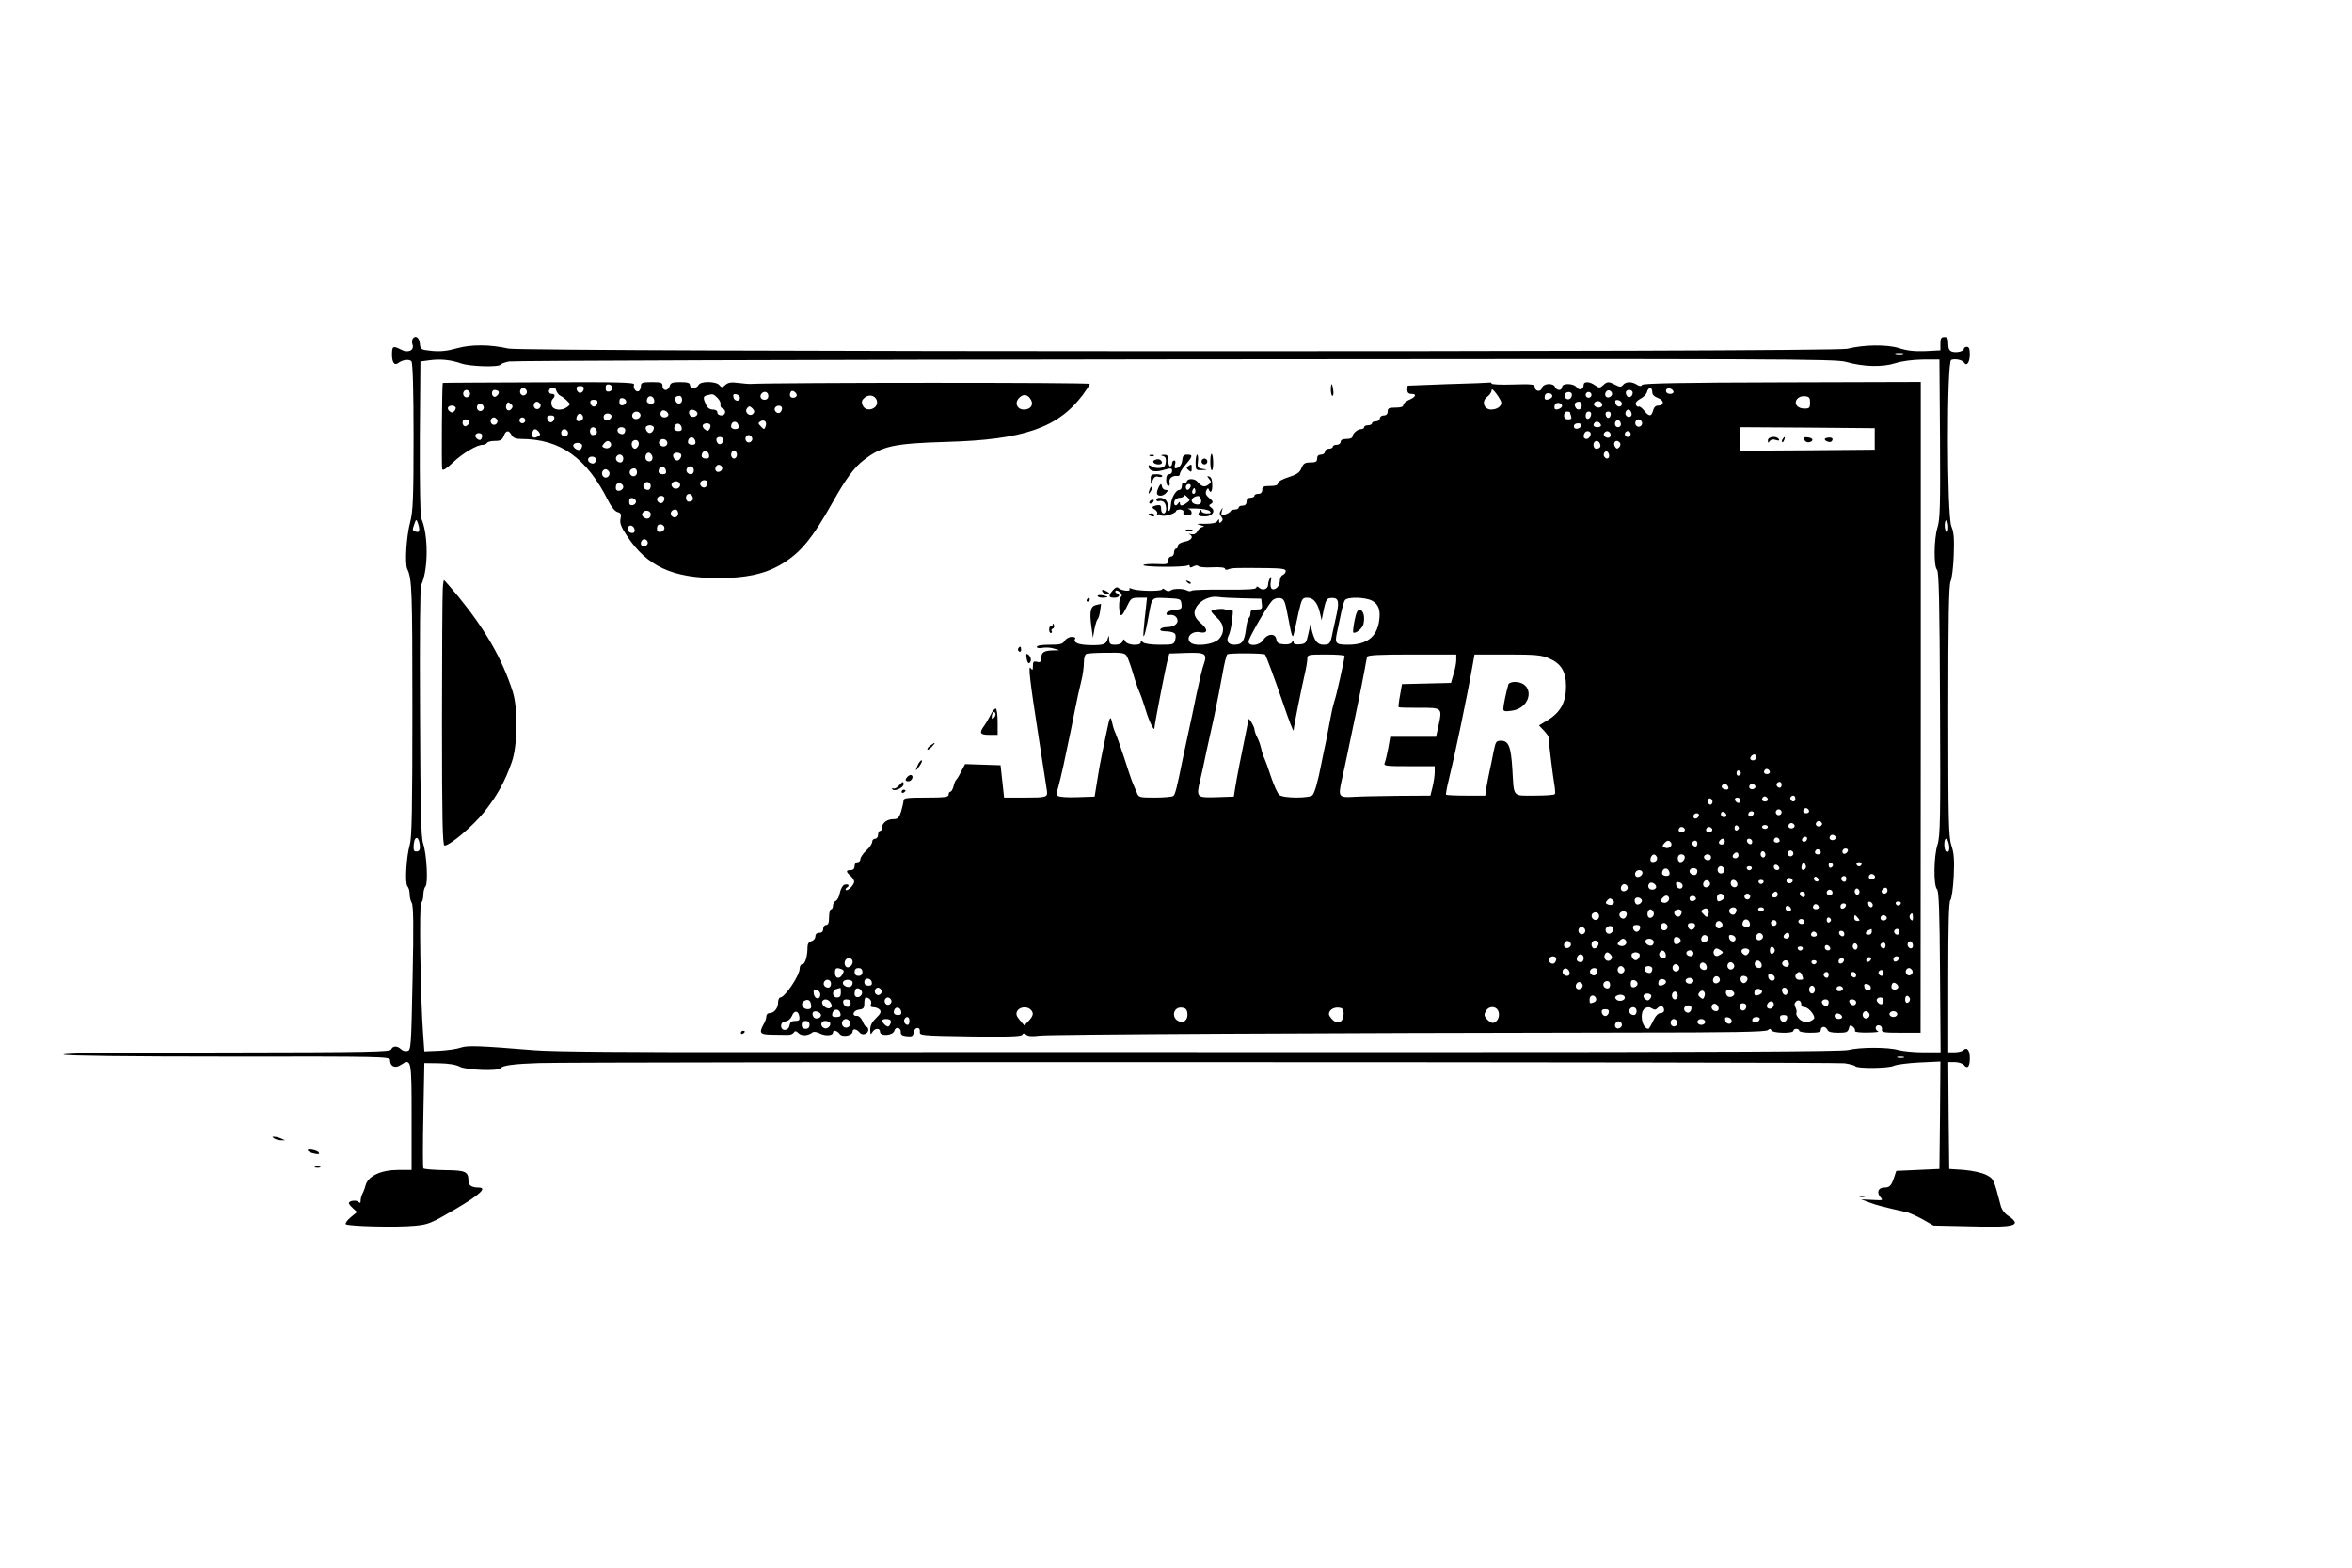 <?xml version="1.0" standalone="no"?>
<!DOCTYPE svg PUBLIC "-//W3C//DTD SVG 20010904//EN"
 "http://www.w3.org/TR/2001/REC-SVG-20010904/DTD/svg10.dtd">
<svg version="1.0" xmlns="http://www.w3.org/2000/svg"
 width="1200pt" height="800pt" viewBox="0 0 1200 800"
 preserveAspectRatio="xMidYMid meet">

<g transform="translate(0,800) scale(0.1,-0.1)"
fill="#000000" stroke="none">
<path d="M2105 6270 c-3 -6 -4 -19 0 -29 9 -30 -24 -44 -59 -25 -41 21 -46 18
-46 -25 0 -42 13 -59 33 -43 21 16 56 20 66 8 7 -8 11 -148 11 -384 0 -313 -3
-382 -17 -435 -20 -76 -28 -213 -15 -241 24 -49 26 -111 26 -721 0 -503 -3
-650 -13 -685 -18 -61 -26 -199 -12 -213 6 -6 11 -24 11 -39 0 -16 5 -36 11
-46 8 -13 10 -119 4 -384 -7 -348 -8 -367 -26 -371 -11 -3 -26 1 -33 9 -19 18
-42 18 -50 -1 -5 -13 -109 -15 -853 -16 -583 0 -839 -4 -818 -11 19 -6 326
-10 848 -10 781 1 817 0 817 -17 0 -33 25 -45 54 -26 55 36 56 31 56 -265 l0
-270 -68 0 c-86 0 -152 -30 -166 -76 -4 -16 -12 -37 -17 -46 -5 -10 -9 -25 -9
-35 0 -12 -3 -14 -11 -6 -11 11 -49 6 -49 -7 0 -4 9 -15 21 -26 l21 -19 -33
-27 c-18 -15 -29 -31 -25 -35 11 -11 263 -17 352 -8 68 6 83 12 206 84 126 74
166 111 120 111 -34 0 -52 11 -52 32 0 50 -13 56 -122 57 -56 1 -105 5 -108 9
-3 4 -3 126 0 272 l5 265 75 -1 c49 -1 87 -7 107 -18 35 -17 197 -23 207 -7 9
14 71 22 196 26 208 7 6610 6 6661 -1 27 -4 52 -11 55 -15 8 -13 172 -11 196
2 12 6 70 14 130 17 l108 5 -2 -274 -3 -274 -110 -5 -110 -5 -10 -30 c-15 -46
-24 -55 -51 -55 -31 0 -41 -25 -20 -49 15 -17 13 -17 -41 -14 l-58 3 40 -15
c34 -14 81 -26 194 -51 13 -3 49 -19 80 -36 l56 -32 182 -4 c188 -5 233 0 233
21 -1 6 -15 21 -33 32 -20 13 -34 32 -40 55 -35 134 -35 135 -74 155 -22 11
-69 21 -113 25 l-75 5 -3 273 -2 272 34 0 c18 0 39 -7 46 -15 18 -22 30 -9 30
35 0 41 -15 59 -33 41 -6 -6 -26 -11 -44 -11 l-33 0 0 383 c0 269 3 386 11
394 6 6 14 61 17 121 4 86 1 120 -12 158 -14 42 -16 121 -16 686 0 473 3 645
12 661 6 12 14 72 16 132 3 86 1 118 -12 149 -23 55 -24 841 -1 849 20 8 57 0
66 -14 13 -21 29 2 29 42 0 28 -4 39 -15 39 -8 0 -15 -4 -15 -9 0 -14 -37 -23
-60 -16 -15 5 -20 15 -20 41 0 27 -4 34 -20 34 -16 0 -20 -7 -20 -34 l0 -34
-77 -4 c-54 -2 -94 2 -133 15 -63 20 -181 18 -265 -3 -68 -18 -6755 -16 -6831
1 -92 21 -188 22 -261 2 -48 -14 -85 -18 -128 -14 -59 6 -60 7 -63 39 -3 31
-24 44 -37 22z m7603 -77 c-10 -2 -26 -2 -35 0 -10 3 -2 5 17 5 19 0 27 -2 18
-5z m-7355 -48 c46 -16 192 -20 201 -6 3 5 23 12 43 16 21 4 1551 9 3401 11
3105 3 3366 2 3420 -13 88 -25 185 -28 251 -7 35 11 88 18 141 19 l85 0 3
-405 c2 -341 0 -412 -13 -452 -18 -57 -20 -199 -2 -216 9 -10 13 -164 15 -685
3 -584 1 -677 -13 -718 -19 -59 -21 -209 -2 -227 9 -10 13 -112 15 -422 l3
-410 -88 0 c-48 0 -106 6 -128 12 -51 15 -196 15 -255 0 -33 -8 -640 -11
-2255 -11 -1215 1 -2683 0 -3260 0 -700 -1 -1097 2 -1190 10 -284 23 -339 25
-375 13 -19 -7 -69 -14 -110 -16 l-75 -3 -6 85 c-14 187 -21 668 -10 674 6 4
11 22 11 40 0 17 5 37 11 43 14 14 6 166 -12 218 -11 32 -14 170 -16 670 -2
387 0 638 6 650 37 77 37 260 0 340 -5 11 -8 188 -7 410 l3 390 45 6 c56 8
108 3 163 -16z m-214 -847 c1 -11 -5 -15 -18 -11 -17 4 -18 9 -8 36 9 27 11
29 18 11 4 -10 8 -26 8 -36z m7801 11 c0 -17 -4 -28 -9 -24 -5 3 -9 19 -9 35
1 38 18 28 18 -11z m-7798 -1623 c2 -21 -2 -29 -14 -31 -13 -2 -18 3 -18 20 0
59 26 67 32 11z m7801 7 c6 -31 0 -46 -14 -38 -12 8 -12 65 0 65 5 0 11 -12
14 -27z m-230 -1090 c-7 -2 -21 -2 -30 0 -10 3 -4 5 12 5 17 0 24 -2 18 -5z"/>
<path d="M2259 6046 c-4 -5 -7 -430 -3 -440 4 -9 20 1 54 33 49 47 123 91 153
91 9 0 19 5 22 10 3 6 22 10 41 10 28 0 36 5 44 25 11 30 26 32 40 5 8 -14 21
-20 48 -20 201 0 335 -96 446 -317 15 -30 34 -53 47 -56 17 -5 20 -11 15 -34
-5 -22 2 -41 33 -88 102 -155 232 -215 464 -215 141 0 236 20 319 68 100 58
161 131 268 322 65 116 109 176 158 213 92 71 152 84 422 92 391 11 566 71
693 238 20 27 37 53 37 58 0 8 -1596 7 -1730 0 -8 -1 -37 2 -63 5 -37 5 -52 2
-66 -10 -16 -15 -19 -15 -31 -1 -17 20 -98 21 -106 0 -4 -8 -15 -15 -25 -15
-10 0 -19 7 -19 15 0 11 -12 15 -49 15 -40 0 -50 -3 -54 -20 -3 -11 -12 -20
-21 -20 -9 0 -16 8 -16 20 0 18 -7 20 -55 20 -48 0 -55 -3 -55 -19 0 -11 -5
-23 -11 -27 -14 -8 -31 16 -24 34 4 11 -87 13 -485 11 -270 -1 -490 -2 -491
-3z m866 -26 c0 -8 -8 -16 -17 -18 -13 -2 -18 3 -18 18 0 15 5 20 18 18 9 -2
17 -10 17 -18z m-265 -40 c10 -5 26 -17 35 -27 16 -16 16 -17 -1 -30 -28 -21
-72 -17 -79 8 -4 12 -2 26 4 32 15 15 14 27 -4 27 -21 0 -19 28 3 32 10 2 18
-3 20 -14 2 -10 12 -23 22 -28z m118 33 c-2 -10 -10 -18 -18 -18 -8 0 -16 8
-18 18 -2 12 3 17 18 17 15 0 20 -5 18 -17z m-292 -4 c10 -17 -13 -36 -27 -22
-12 12 -4 33 11 33 5 0 12 -5 16 -11z m-290 -10 c10 -17 -13 -36 -27 -22 -12
12 -4 33 11 33 5 0 12 -5 16 -11z m147 4 c9 -9 -13 -34 -24 -27 -14 8 -11 34
4 34 8 0 17 -3 20 -7z m1521 -24 c-8 -14 -34 -11 -34 4 0 8 3 17 7 20 9 9 34
-13 27 -24z m-144 1 c0 -13 -7 -20 -20 -20 -19 0 -27 20 -13 33 13 14 33 6 33
-13z m-259 -11 c11 -11 18 -27 15 -34 -2 -7 2 -16 10 -19 21 -8 17 -36 -6 -36
-11 0 -20 7 -20 15 0 9 -9 15 -23 15 -16 0 -28 9 -35 25 -16 35 -15 43 6 48
30 8 32 7 53 -14z m114 1 c0 -22 -29 -18 -33 3 -3 14 1 18 15 15 10 -2 18 -10
18 -18z m698 -12 c15 -43 -56 -68 -72 -25 -7 17 -4 26 12 39 22 17 51 10 60
-14z m788 0 c13 -25 -4 -48 -37 -48 -35 0 -50 34 -24 60 22 22 45 18 61 -12z
m-1923 -1 c2 -12 -3 -17 -17 -17 -12 0 -21 6 -21 13 0 31 32 34 38 4z m142 3
c0 -23 -25 -27 -33 -6 -7 16 1 26 20 26 7 0 13 -9 13 -20z m-285 -10 c0 -8 -8
-16 -17 -18 -13 -2 -18 3 -18 18 0 15 5 20 18 18 9 -2 17 -10 17 -18z m-147
-7 c-2 -10 -10 -18 -18 -18 -8 0 -16 8 -18 18 -2 12 3 17 18 17 15 0 20 -5 18
-17z m-439 -30 c-15 -18 -34 -1 -25 22 5 14 9 15 21 5 12 -10 13 -16 4 -27z
m147 26 c10 -17 -13 -36 -27 -22 -12 12 -4 33 11 33 5 0 12 -5 16 -11z m-290
-10 c10 -17 -13 -36 -27 -22 -12 12 -4 33 11 33 5 0 12 -5 16 -11z m-143 -6
c4 -3 2 -12 -4 -20 -9 -10 -15 -10 -25 -2 -8 6 -11 15 -8 20 6 11 28 12 37 2z
m1519 -35 c-17 -17 -47 9 -30 29 10 12 13 12 27 -1 11 -12 12 -19 3 -28z m148
28 c0 -8 -5 -18 -11 -22 -14 -8 -33 11 -25 25 10 16 36 13 36 -3z m-580 -32
c0 -8 -9 -14 -20 -14 -19 0 -27 19 -14 33 10 9 34 -4 34 -19z m148 9 c5 -18
-28 -29 -38 -12 -5 7 -6 17 -3 22 7 12 35 5 41 -10z m-292 -4 c9 -15 -11 -33
-30 -26 -9 4 -13 13 -10 22 7 17 30 20 40 4z m-292 -14 c3 -9 -1 -18 -10 -22
-19 -7 -28 2 -21 22 8 19 23 19 31 0z m146 1 c0 -15 -24 -28 -34 -19 -13 14
-5 33 14 33 11 0 20 -6 20 -14z m-292 -13 c-2 -10 -10 -18 -18 -18 -8 0 -16 8
-18 18 -2 12 3 17 18 17 15 0 20 -5 18 -17z m-292 -4 c10 -17 -13 -36 -27 -22
-12 12 -4 33 11 33 5 0 12 -5 16 -11z m144 -4 c0 -8 -7 -15 -15 -15 -8 0 -15
7 -15 15 0 8 7 15 15 15 8 0 15 -7 15 -15z m-287 -2 c9 -9 -13 -34 -24 -27
-14 8 -11 34 4 34 8 0 17 -3 20 -7z m1513 -29 c-6 -17 -8 -17 -24 0 -15 15
-15 18 -2 26 19 12 35 -3 26 -26z m-138 3 c2 -12 -3 -17 -17 -17 -12 0 -21 6
-21 13 0 31 32 34 38 4z m-290 -10 c2 -12 -3 -17 -17 -17 -12 0 -21 6 -21 13
0 31 32 34 38 4z m146 15 c2 -4 1 -14 -4 -22 -7 -11 -11 -11 -24 -1 -9 7 -13
17 -10 22 7 11 31 12 38 1z m-291 -8 c9 -9 -4 -34 -18 -34 -14 0 -27 25 -18
34 4 3 12 6 18 6 6 0 14 -3 18 -6z m-290 -18 c7 -16 -1 -26 -20 -26 -7 0 -13
9 -13 20 0 23 25 27 33 6z m147 1 c0 -19 -10 -27 -26 -20 -21 8 -17 33 6 33
11 0 20 -6 20 -13z m-441 -11 c10 -12 8 -17 -8 -25 -21 -12 -33 2 -23 27 6 16
17 15 31 -2z m147 3 c10 -17 -13 -36 -27 -22 -12 12 -4 33 11 33 5 0 12 -5 16
-11z m-436 -22 c0 -8 -3 -17 -7 -20 -9 -9 -34 13 -27 24 8 14 34 11 34 -4z
m1376 -8 c10 -17 -13 -36 -27 -22 -12 12 -4 33 11 33 5 0 12 -5 16 -11z m-288
-22 c2 -12 -3 -17 -17 -17 -12 0 -21 6 -21 13 0 31 32 34 38 4z m142 9 c0 -21
-21 -31 -30 -15 -5 7 -6 17 -4 21 9 14 34 9 34 -6z m-433 -30 c-4 -9 -11 -16
-17 -16 -17 0 -24 31 -9 41 18 11 34 -5 26 -25z m147 19 c3 -9 -1 -18 -10 -22
-19 -7 -39 11 -30 26 10 16 33 13 40 -4z m-288 -6 c9 -16 -12 -33 -31 -25 -14
5 -15 9 -5 21 15 18 26 19 36 4z m-146 -13 c0 -8 -5 -18 -10 -21 -13 -8 -42
14 -34 26 9 15 44 10 44 -5z m648 -49 c2 -12 -3 -17 -17 -17 -12 0 -21 6 -21
13 0 31 32 34 38 4z m142 3 c0 -11 -7 -20 -15 -20 -8 0 -15 9 -15 20 0 11 7
20 15 20 8 0 15 -9 15 -20z m-433 -6 c8 -20 -8 -36 -26 -25 -15 10 -8 41 9 41
6 0 13 -7 17 -16z m146 10 c9 -9 -4 -34 -18 -34 -14 0 -27 25 -18 34 4 3 12 6
18 6 6 0 14 -3 18 -6z m-293 -24 c0 -11 -6 -20 -14 -20 -18 0 -29 16 -21 30
11 18 35 11 35 -10z m-140 -3 c0 -19 -10 -27 -26 -20 -21 8 -17 33 6 33 11 0
20 -6 20 -13z m645 -48 c0 -7 -8 -15 -17 -17 -18 -3 -25 18 -11 32 10 10 28 1
28 -15z m-287 -12 c2 -12 -3 -17 -17 -17 -12 0 -21 6 -21 13 0 31 32 34 38 4z
m142 3 c0 -11 -6 -20 -14 -20 -18 0 -29 16 -21 30 11 18 35 11 35 -10z m-430
-15 c0 -19 -20 -29 -32 -17 -15 15 -2 43 17 36 8 -3 15 -12 15 -19z m140 5 c0
-21 -24 -28 -35 -10 -8 14 3 30 21 30 8 0 14 -9 14 -20z m220 -65 c0 -18 -27
-26 -39 -11 -7 9 -7 16 0 23 14 14 39 6 39 -12z m140 11 c0 -8 -5 -18 -11 -22
-14 -8 -33 11 -25 25 10 16 36 13 36 -3z m-430 -21 c0 -16 -27 -27 -36 -14 -3
5 -3 16 0 24 6 17 36 9 36 -10z m140 5 c0 -11 -6 -20 -14 -20 -18 0 -29 16
-21 30 11 18 35 11 35 -10z m213 -54 c7 -16 -1 -26 -20 -26 -7 0 -13 9 -13 20
0 23 25 27 33 6z m-143 -10 c0 -8 -5 -18 -11 -22 -14 -8 -33 11 -25 25 10 16
36 13 36 -3z m-145 -16 c0 -8 -8 -16 -17 -18 -13 -2 -18 3 -18 18 0 15 5 20
18 18 9 -2 17 -10 17 -18z m75 -65 c0 -21 -19 -28 -36 -15 -10 9 -11 16 -3 26
12 15 39 8 39 -11z m140 5 c0 -21 -24 -28 -35 -10 -8 14 3 30 21 30 8 0 14 -9
14 -20z m-70 -75 c0 -16 -27 -27 -36 -14 -3 5 -3 16 0 24 6 17 36 9 36 -10z
m-152 -8 c2 -10 -3 -17 -12 -17 -18 0 -29 16 -21 31 9 14 29 6 33 -14z m67
-68 c0 -7 -8 -15 -17 -17 -18 -3 -25 18 -11 32 10 10 28 1 28 -15z"/>
<path d="M7390 6040 c-113 -4 -206 -8 -207 -8 -2 -1 -3 -11 -3 -22 0 -13 7
-20 20 -20 30 0 24 -16 -10 -30 -16 -7 -30 -19 -30 -26 0 -10 -13 -14 -40 -14
-33 0 -40 -3 -40 -20 0 -13 -7 -20 -20 -20 -11 0 -20 -7 -20 -15 0 -8 -9 -15
-20 -15 -11 0 -20 -4 -20 -10 0 -5 -9 -10 -20 -10 -11 0 -20 -4 -20 -10 0 -5
-7 -10 -16 -10 -18 0 -44 -23 -44 -39 0 -6 -13 -11 -30 -11 -20 0 -30 -5 -30
-15 0 -8 -9 -15 -20 -15 -11 0 -20 -4 -20 -10 0 -5 -9 -10 -20 -10 -11 0 -20
-7 -20 -15 0 -8 -9 -15 -20 -15 -13 0 -20 -7 -20 -20 0 -16 -7 -20 -34 -20
-28 0 -36 -5 -46 -29 -9 -23 -23 -32 -66 -46 -32 -10 -54 -23 -54 -31 0 -10
-12 -14 -40 -14 -33 0 -40 -3 -40 -20 0 -13 -7 -20 -20 -20 -11 0 -20 -4 -20
-10 0 -5 -9 -10 -20 -10 -13 0 -20 -7 -20 -20 0 -13 -7 -20 -20 -20 -11 0 -20
-4 -20 -10 0 -5 -9 -10 -19 -10 -11 0 -21 -4 -23 -9 -1 -4 -14 -12 -26 -16
-21 -6 -23 -4 -18 17 6 20 6 21 -4 5 -9 -14 -9 -22 1 -33 9 -11 9 -18 1 -26
-9 -9 -12 -8 -12 3 0 12 -2 12 -9 0 -6 -10 -27 -14 -63 -14 -43 1 -48 0 -23
-7 17 -4 22 -8 13 -9 -10 0 -22 -10 -28 -21 -8 -15 -18 -19 -33 -16 -12 3 -16
3 -9 0 24 -11 12 -32 -23 -38 -21 -4 -35 -13 -35 -21 0 -8 -4 -15 -10 -15 -5
0 -10 -9 -10 -20 0 -11 -7 -20 -15 -20 -8 0 -15 -9 -15 -21 0 -18 -5 -20 -59
-17 -33 1 -63 -1 -67 -5 -11 -11 208 -13 227 -2 5 4 9 1 9 -5 0 -7 6 -8 19 0
12 6 22 6 26 1 3 -5 34 -8 70 -6 39 2 65 -1 65 -7 0 -6 8 -7 18 -3 17 7 31 8
200 6 71 -1 92 -4 92 -15 0 -8 -7 -16 -15 -20 -8 -3 -15 -16 -15 -29 0 -28
-24 -52 -41 -42 -6 5 -9 20 -5 39 4 22 3 27 -4 16 -5 -8 -10 -23 -10 -33 0
-23 -26 -33 -45 -17 -10 9 -15 9 -15 1 0 -8 -47 -11 -159 -10 -87 1 -164 -1
-170 -5 -6 -4 -16 -4 -23 0 -17 11 -71 12 -85 1 -9 -6 -18 -5 -28 3 -8 7 -15
8 -15 3 0 -12 -126 -10 -154 2 -13 5 -17 5 -13 -2 8 -13 -42 -8 -56 6 -7 7
-16 4 -29 -11 -24 -28 -23 -38 7 -38 26 0 34 15 13 23 -7 2 -10 8 -6 12 4 4
14 0 23 -8 9 -10 11 -18 5 -22 -11 -7 -14 -64 -4 -90 5 -11 13 -2 31 35 23 48
25 50 65 50 l40 0 -6 -57 c-4 -32 -9 -80 -11 -108 -6 -64 8 -28 25 70 19 102
13 96 94 93 69 -3 71 -4 74 -30 3 -24 0 -27 -34 -30 -21 -2 -39 -9 -42 -16 -3
-9 3 -13 18 -10 13 2 27 -4 33 -14 16 -24 -8 -48 -49 -48 -34 0 -49 -19 -16
-21 56 -2 66 -10 58 -44 -6 -24 -10 -25 -79 -25 -43 0 -78 5 -85 12 -9 9 -12
9 -12 0 0 -19 -67 -15 -78 4 -8 15 -10 15 -15 0 -4 -10 -18 -16 -37 -16 -26 0
-30 4 -31 28 -1 20 -2 22 -6 7 -8 -33 -19 -38 -89 -37 -63 1 -91 13 -78 34 3
4 -5 8 -18 8 -13 0 -29 -9 -36 -20 -10 -17 -23 -20 -77 -20 -40 0 -65 -4 -65
-11 0 -6 11 -8 28 -5 15 3 41 2 57 -3 l30 -9 -35 -1 c-38 -1 -54 -9 -56 -28
-2 -32 -5 -35 -24 -30 -16 4 -20 0 -20 -21 0 -22 -2 -24 -11 -12 -14 21 -6
-54 40 -350 9 -57 41 -267 43 -278 3 -30 -5 -32 -110 -32 l-109 0 -9 83 -9 82
-91 3 -90 3 -20 -38 c-10 -21 -22 -40 -26 -43 -3 -3 -10 -18 -13 -33 -4 -15
-11 -27 -16 -27 -5 0 -9 -7 -9 -15 0 -12 -19 -15 -115 -15 -96 0 -115 -2 -115
-15 0 -8 -6 -33 -12 -55 -11 -34 -17 -40 -41 -40 -31 0 -57 -20 -57 -44 0 -9
-4 -16 -10 -16 -5 0 -10 -9 -10 -20 0 -11 -7 -20 -15 -20 -8 0 -15 -7 -15 -16
0 -9 -13 -29 -30 -44 -16 -15 -30 -35 -30 -44 0 -9 -7 -16 -15 -16 -8 0 -15
-9 -15 -20 0 -13 -7 -20 -20 -20 -25 0 -25 -8 0 -30 12 -10 19 -24 18 -31 -4
-19 -32 -46 -42 -41 -4 2 -2 8 5 13 17 10 7 21 -14 14 -8 -4 -18 -22 -22 -41
-3 -19 -13 -38 -21 -41 -7 -3 -14 -14 -14 -24 0 -10 -4 -19 -10 -19 -5 0 -10
-18 -10 -40 0 -29 -4 -40 -15 -40 -8 0 -15 -9 -15 -20 0 -13 -7 -20 -20 -20
-13 0 -20 -7 -20 -19 0 -10 -9 -21 -20 -24 -13 -3 -20 -14 -20 -30 0 -46 -12
-87 -26 -87 -8 0 -14 -10 -14 -23 0 -35 -76 -147 -99 -147 -6 0 -11 -12 -11
-26 0 -29 -21 -54 -44 -54 -9 0 -16 -7 -16 -16 0 -8 -5 -25 -12 -37 -27 -49
-22 -56 40 -57 31 0 68 -1 81 -1 13 -1 27 5 31 12 6 9 12 9 24 -3 16 -16 49
-14 72 4 7 5 22 2 38 -6 28 -14 66 -11 66 5 0 15 22 10 34 -7 14 -19 66 -9 66
12 0 17 21 14 36 -5 13 -17 44 -8 44 14 0 8 -4 15 -9 15 -5 0 -14 13 -20 29
-7 16 -19 28 -29 27 -29 -2 -19 29 11 32 23 3 27 8 27 33 0 16 3 29 8 29 18
-1 32 -18 26 -33 -4 -12 -1 -17 14 -17 11 0 25 -6 31 -13 8 -10 4 -20 -19 -42
-21 -20 -30 -38 -30 -59 1 -26 2 -28 11 -13 12 21 39 23 39 2 0 -25 66 -20 73
5 6 24 35 17 33 -8 -1 -12 8 -18 31 -20 26 -3 32 1 35 20 4 28 34 31 31 3 -2
-19 5 -20 256 -24 191 -3 260 0 266 8 5 9 10 9 21 1 9 -8 31 -10 66 -5 50 7
1494 14 3008 16 519 0 698 3 709 12 11 9 15 9 18 0 6 -16 113 -18 113 -3 0 6
7 10 15 10 8 0 15 -4 15 -10 0 -5 25 -10 55 -10 42 0 55 3 55 15 0 8 6 15 14
15 8 0 16 -7 20 -15 4 -11 20 -15 55 -15 42 0 49 3 54 22 5 18 8 19 21 9 9 -8
13 -17 10 -22 -3 -5 25 -9 63 -8 37 0 62 3 56 6 -20 7 -16 35 5 31 10 -2 16
-11 14 -21 -3 -15 8 -17 97 -17 l100 0 1 1661 0 1660 -707 -2 c-506 -1 -710
-5 -715 -13 -5 -8 -13 -8 -28 2 -26 16 -55 15 -69 -2 -10 -12 -16 -12 -39 0
-34 18 -42 18 -63 -2 -16 -15 -20 -15 -41 0 -28 20 -58 21 -58 2 0 -23 -22
-31 -35 -13 -16 22 -75 23 -75 2 0 -8 -7 -15 -15 -15 -9 0 -18 7 -21 15 -9 23
-61 19 -67 -5 -6 -23 -37 -17 -37 7 0 12 -19 14 -110 11 -61 -2 -110 0 -110 5
0 4 -3 6 -7 5 -5 -1 -100 -5 -213 -8z m270 -95 c0 -19 -23 -35 -52 -35 -38 0
-51 44 -19 66 11 8 21 23 21 32 0 10 9 4 25 -18 14 -19 25 -39 25 -45z m770
54 c0 -13 10 -23 29 -30 33 -12 33 -39 0 -39 -12 0 -21 -9 -25 -25 -8 -32 -21
-32 -46 0 -11 14 -23 23 -28 20 -4 -3 -10 2 -14 10 -3 10 5 20 23 30 16 8 31
23 34 35 7 26 27 26 27 -1z m108 4 c2 -8 -5 -13 -17 -13 -12 0 -21 6 -21 16 0
18 31 15 38 -3z m-313 -14 c0 -7 -8 -15 -17 -17 -18 -3 -25 18 -11 32 10 10
28 1 28 -15z m105 7 c0 -21 -21 -31 -30 -15 -5 7 -6 17 -4 21 9 14 34 9 34 -6z
m-410 -17 c0 -12 -29 -24 -37 -16 -3 4 -3 13 0 21 6 16 37 11 37 -5z m100 7
c0 -20 -19 -31 -32 -18 -6 6 -7 15 -4 21 10 16 36 13 36 -3z m100 -1 c0 -8 -7
-15 -15 -15 -8 0 -15 7 -15 15 0 8 7 15 15 15 8 0 15 -7 15 -15z m1115 -40 c0
-26 -3 -30 -29 -30 -36 0 -56 26 -36 50 8 9 24 15 39 13 22 -2 26 -8 26 -33z
m-1061 -16 c-7 -13 -31 -11 -40 2 -9 16 18 30 33 17 7 -6 10 -14 7 -19z m101
11 c0 -22 -29 -18 -33 3 -3 14 1 18 15 15 10 -2 18 -10 18 -18z m-305 -11 c0
-12 -29 -24 -37 -16 -3 4 -3 13 0 21 6 16 37 11 37 -5z m100 1 c0 -23 -25 -27
-33 -6 -7 16 1 26 20 26 7 0 13 -9 13 -20z m253 -35 c8 -18 -11 -31 -25 -17
-11 11 -3 32 12 32 4 0 10 -7 13 -15z m-313 1 c0 -2 3 -11 6 -20 4 -12 0 -16
-15 -16 -14 0 -21 6 -21 20 0 11 7 20 15 20 8 0 15 -2 15 -4z m108 -13 c-5
-25 -28 -28 -28 -4 0 12 6 21 16 21 9 0 14 -7 12 -17z m100 0 c-4 -22 -22 -20
-26 1 -2 10 3 16 13 16 10 0 15 -7 13 -17z m52 -49 c0 -8 -7 -14 -15 -14 -15
0 -21 21 -9 33 10 9 24 -2 24 -19z m106 15 c10 -17 -13 -36 -27 -22 -12 12 -4
33 11 33 5 0 12 -5 16 -11z m-208 -17 c2 -7 -6 -12 -17 -12 -21 0 -27 11 -14
24 9 9 26 2 31 -12z m-100 -4 c-7 -19 -38 -22 -38 -4 0 10 9 16 21 16 12 0 19
-5 17 -12z m1497 -68 l0 -55 -342 -3 -343 -2 0 60 0 60 343 -2 342 -3 0 -55z
m-1452 34 c9 -10 -4 -34 -19 -34 -8 0 -14 6 -14 13 0 22 19 35 33 21z m103 -5
c3 -6 2 -15 -2 -19 -12 -12 -38 5 -30 19 9 14 23 14 32 0z m104 -4 c0 -8 -7
-15 -15 -15 -8 0 -15 7 -15 15 0 8 7 15 15 15 8 0 15 -7 15 -15z m-157 -49 c7
-16 -1 -26 -20 -26 -7 0 -13 9 -13 20 0 23 25 27 33 6z m103 3 c3 -6 1 -16 -5
-22 -9 -9 -14 -8 -21 3 -9 15 -4 30 10 30 5 0 12 -5 16 -11z m-56 -65 c0 -16
-16 -19 -25 -4 -8 13 4 32 16 25 5 -4 9 -13 9 -21z m-1870 -727 l95 -2 3 -27
c3 -25 0 -28 -27 -28 -24 0 -31 -4 -31 -19 0 -11 -4 -22 -9 -25 -4 -3 -11 -29
-14 -57 -8 -62 -20 -79 -59 -79 -33 0 -44 19 -29 48 6 11 14 46 17 78 7 55 6
57 -14 52 -12 -4 -22 -3 -22 1 0 4 -16 5 -35 3 -19 -2 -35 -7 -35 -11 0 -4 14
-20 30 -34 36 -32 40 -73 10 -107 -27 -31 -128 -42 -149 -16 -21 25 11 57 49
50 40 -9 46 12 11 42 -39 33 -46 57 -25 90 22 33 69 54 109 48 17 -3 73 -6
125 -7z m234 -107 c16 -87 21 -100 27 -75 4 17 15 65 24 108 17 73 19 77 45
77 32 0 53 -27 65 -80 l8 -35 11 55 c9 43 15 56 31 58 42 5 49 -11 36 -75 -7
-32 -17 -77 -22 -101 -11 -57 -15 -62 -47 -62 -30 0 -45 19 -58 70 l-8 35 -11
-50 c-10 -46 -13 -50 -43 -53 -21 -2 -32 1 -32 10 0 11 -2 11 -9 0 -5 -8 -22
-12 -42 -10 -26 2 -35 8 -37 26 -5 31 -45 30 -66 -3 -19 -30 -76 -36 -76 -9 0
16 90 174 119 207 9 11 25 17 40 15 24 -3 26 -10 45 -108z m426 95 c34 -18 45
-50 36 -106 -13 -81 -63 -119 -159 -119 -63 0 -68 6 -55 65 5 22 14 65 20 95
6 30 15 61 20 68 14 17 103 15 138 -3z m-1250 -285 c6 -11 20 -50 31 -87 11
-38 26 -81 34 -98 7 -16 21 -57 31 -90 17 -57 44 -111 44 -90 1 21 57 311 68
350 l8 30 87 3 c98 3 108 -3 88 -60 -7 -18 -23 -87 -37 -153 -13 -66 -31 -149
-39 -185 -8 -36 -21 -96 -29 -135 -31 -154 -40 -190 -50 -197 -6 -4 -48 -8
-94 -8 -81 0 -83 1 -93 28 -7 15 -15 36 -20 47 -5 11 -25 70 -44 130 -20 61
-40 117 -44 125 -5 9 -12 30 -16 49 -9 41 -12 37 -26 -30 -6 -30 -18 -85 -26
-124 -8 -38 -20 -104 -26 -145 l-12 -75 -89 -3 c-49 -2 -93 1 -99 7 -5 5 -5
22 2 43 5 18 17 67 26 108 38 178 44 209 60 290 9 47 23 110 31 141 8 30 14
74 14 96 0 24 5 43 13 46 6 3 53 6 104 6 82 1 93 -1 103 -19z m704 10 c6 -6
56 -141 91 -245 33 -97 54 -151 55 -142 0 16 42 223 56 283 8 33 14 70 14 82
0 21 4 22 95 22 52 0 95 -3 95 -7 0 -16 -43 -209 -51 -228 -4 -11 -13 -47 -19
-80 -6 -33 -17 -89 -24 -125 -8 -36 -19 -90 -25 -120 -16 -84 -33 -144 -44
-157 -13 -17 -148 -17 -169 0 -9 6 -28 48 -43 92 -14 44 -30 87 -34 95 -5 9
-12 30 -16 49 -4 18 -13 44 -21 59 -8 15 -14 34 -14 42 -1 13 -29 61 -30 49
-1 -5 -26 -132 -46 -229 -8 -41 -18 -95 -22 -120 l-7 -45 -88 -3 c-103 -3
-105 -2 -83 90 8 34 22 97 30 138 9 41 28 127 42 190 13 63 32 158 41 210 9
52 20 98 25 101 11 7 184 6 192 -1z m976 -27 c0 -16 -6 -48 -14 -73 l-13 -45
-125 -3 -125 -3 -10 -57 c-6 -31 -9 -59 -7 -61 2 -2 49 -3 104 -3 118 1 119 0
100 -88 l-13 -60 -117 0 -117 0 -10 -57 c-6 -32 -14 -66 -18 -75 -7 -17 3 -18
124 -18 l131 0 0 -31 c0 -16 -5 -50 -11 -75 l-11 -44 -167 -1 c-91 -1 -191 -3
-221 -5 -80 -5 -83 -1 -65 82 9 38 22 101 30 139 8 39 28 135 45 215 17 80 35
172 41 205 6 33 12 66 14 73 3 9 58 12 230 12 l225 0 0 -27z m474 7 c61 -26
86 -67 86 -143 0 -78 -27 -130 -89 -169 l-49 -30 24 -25 c13 -14 24 -29 24
-32 2 -28 22 -196 29 -236 5 -27 7 -53 4 -57 -2 -5 -49 -8 -103 -8 -116 0
-105 -12 -114 137 -7 112 -19 143 -57 143 -26 0 -28 -4 -39 -57 -6 -32 -15
-76 -20 -98 -5 -22 -12 -59 -16 -82 l-6 -43 -97 0 c-54 0 -100 2 -103 5 -2 3
4 37 14 77 27 108 91 411 120 576 l11 62 168 0 c144 0 174 -3 213 -20z m1056
-505 c0 -8 -7 -15 -15 -15 -16 0 -20 12 -8 23 11 12 23 8 23 -8z m70 -76 c0
-5 -7 -9 -15 -9 -15 0 -20 12 -9 23 8 8 24 -1 24 -14z m-148 -4 c0 -5 -5 -11
-11 -13 -6 -2 -11 4 -11 13 0 9 5 15 11 13 6 -2 11 -8 11 -13z m208 -60 c0 -8
-4 -15 -9 -15 -13 0 -22 16 -14 24 11 11 23 6 23 -9z m-275 -6 c10 -15 -1 -23
-20 -15 -9 3 -13 10 -10 16 8 13 22 13 30 -1z m140 2 c7 -12 -12 -24 -25 -16
-11 7 -4 25 10 25 5 0 11 -4 15 -9z m65 -72 c0 -5 -7 -9 -15 -9 -15 0 -20 12
-9 23 8 8 24 -1 24 -14z m140 6 c0 -8 -4 -15 -9 -15 -13 0 -22 16 -14 24 11
11 23 6 23 -9z m-425 -25 c-5 -8 -11 -8 -17 -2 -6 6 -7 16 -3 22 5 8 11 8 17
2 6 -6 7 -16 3 -22z m145 14 c0 -17 -22 -14 -28 4 -2 7 3 12 12 12 9 0 16 -7
16 -16z m350 -55 c0 -5 -7 -9 -15 -9 -15 0 -20 12 -9 23 8 8 24 -1 24 -14z
m-140 -4 c0 -8 -7 -15 -15 -15 -8 0 -15 7 -15 15 0 8 7 15 15 15 8 0 15 -7 15
-15z m-282 -13 c2 -7 -3 -12 -12 -12 -9 0 -16 7 -16 16 0 17 22 14 28 -4z
m140 6 c-6 -18 -28 -21 -28 -4 0 9 7 16 16 16 9 0 14 -5 12 -12z m-280 -10
c-6 -18 -28 -21 -28 -4 0 9 7 16 16 16 9 0 14 -5 12 -12z m627 -37 c7 -12 -12
-24 -25 -16 -11 7 -4 25 10 25 5 0 11 -4 15 -9z m-140 -10 c7 -12 -12 -24 -25
-16 -11 7 -4 25 10 25 5 0 11 -4 15 -9z m-283 -16 c0 -5 -5 -11 -11 -13 -6 -2
-11 4 -11 13 0 9 5 15 11 13 6 -2 11 -8 11 -13z m148 5 c0 -5 -7 -10 -15 -10
-8 0 -15 5 -15 10 0 6 7 10 15 10 8 0 15 -4 15 -10z m-425 -9 c7 -12 -12 -24
-25 -16 -11 7 -4 25 10 25 5 0 11 -4 15 -9z m140 0 c7 -12 -12 -24 -25 -16
-11 7 -4 25 10 25 5 0 11 -4 15 -9z m630 -40 c7 -12 -12 -24 -25 -16 -11 7 -4
25 10 25 5 0 11 -4 15 -9z m-285 -22 c0 -5 -7 -9 -15 -9 -15 0 -20 12 -9 23 8
8 24 -1 24 -14z m140 13 c0 -13 -12 -22 -22 -16 -10 6 -1 24 13 24 5 0 9 -4 9
-8z m-420 -17 c0 -8 -7 -15 -15 -15 -16 0 -20 12 -8 23 11 12 23 8 23 -8z
m140 -1 c0 -9 -5 -14 -12 -12 -18 6 -21 28 -4 28 9 0 16 -7 16 -16z m-414 -5
c9 -16 -12 -33 -31 -25 -14 5 -15 9 -5 21 15 18 26 19 36 4z m134 -4 c0 -8 -4
-15 -9 -15 -13 0 -22 16 -14 24 11 11 23 6 23 -9z m630 -46 c0 -5 -7 -9 -15
-9 -15 0 -20 12 -9 23 8 8 24 -1 24 -14z m138 9 c-6 -18 -28 -21 -28 -4 0 9 7
16 16 16 9 0 14 -5 12 -12z m-423 -28 c-5 -8 -11 -8 -17 -2 -6 6 -7 16 -3 22
5 8 11 8 17 2 6 -6 7 -16 3 -22z m145 15 c0 -8 -7 -15 -15 -15 -8 0 -15 7 -15
15 0 8 7 15 15 15 8 0 15 -7 15 -15z m-280 -10 c0 -8 -7 -15 -15 -15 -16 0
-20 12 -8 23 11 12 23 8 23 -8z m-416 -10 c3 -9 -1 -18 -10 -22 -19 -7 -28 2
-21 22 8 19 23 19 31 0z m139 9 c9 -10 -4 -34 -19 -34 -8 0 -14 9 -14 20 0 19
19 27 33 14z m137 -9 c0 -8 -6 -15 -14 -15 -17 0 -28 14 -19 24 12 12 33 6 33
-9z m480 -59 c-14 -14 -24 0 -16 21 6 15 8 15 16 3 6 -9 5 -19 0 -24z m142 19
c0 -5 -5 -11 -11 -13 -6 -2 -11 4 -11 13 0 9 5 15 11 13 6 -2 11 -8 11 -13z
m146 4 c-2 -6 -8 -10 -13 -10 -5 0 -11 4 -13 10 -2 6 4 11 13 11 9 0 15 -5 13
-11z m-420 -17 c2 -7 -3 -12 -12 -12 -9 0 -16 7 -16 16 0 17 22 14 28 -4z
m-282 -3 c10 -17 -13 -36 -27 -22 -12 12 -4 33 11 33 5 0 12 -5 16 -11z m142
0 c-2 -6 -8 -10 -13 -10 -5 0 -11 4 -13 10 -2 6 4 11 13 11 9 0 15 -5 13 -11z
m-420 -22 c2 -12 -3 -17 -17 -17 -12 0 -21 6 -21 13 0 31 32 34 38 4z m142 10
c0 -19 -10 -27 -26 -20 -21 8 -17 33 6 33 11 0 20 -6 20 -13z m-280 -11 c0
-17 -27 -29 -35 -16 -4 6 -3 15 0 20 9 15 35 12 35 -4z m1185 -15 c7 -12 -12
-24 -25 -16 -11 7 -4 25 10 25 5 0 11 -4 15 -9z m-288 -27 c-9 -9 -28 6 -21
18 4 6 10 6 17 -1 6 -6 8 -13 4 -17z m143 11 c0 -8 -4 -15 -9 -15 -13 0 -22
16 -14 24 11 11 23 6 23 -9z m-275 -4 c7 -12 -12 -24 -25 -16 -11 7 -4 25 10
25 5 0 11 -4 15 -9z m-420 -22 c0 -7 -8 -15 -17 -17 -18 -3 -25 18 -11 32 10
10 28 1 28 -15z m138 6 c7 -16 -8 -29 -23 -20 -15 9 -12 35 4 35 8 0 16 -7 19
-15z m135 4 c-2 -6 -8 -10 -13 -10 -5 0 -11 4 -13 10 -2 6 4 11 13 11 9 0 15
-5 13 -11z m-548 -25 c0 -8 -9 -14 -20 -14 -19 0 -27 19 -14 33 10 9 34 -4 34
-19z m135 6 c0 -22 -29 -18 -33 3 -3 14 1 18 15 15 10 -2 18 -10 18 -18z
m-280 -11 c0 -7 -8 -15 -17 -17 -18 -3 -25 18 -11 32 10 10 28 1 28 -15z
m1180 -29 c-5 -8 -11 -8 -17 -2 -6 6 -7 16 -3 22 5 8 11 8 17 2 6 -6 7 -16 3
-22z m145 15 c0 -8 -7 -15 -15 -15 -16 0 -20 12 -8 23 11 12 23 8 23 -8z
m-280 -10 c0 -8 -7 -15 -15 -15 -8 0 -15 7 -15 15 0 8 7 15 15 15 8 0 15 -7
15 -15z m-280 -10 c0 -8 -7 -15 -15 -15 -16 0 -20 12 -8 23 11 12 23 8 23 -8z
m140 -1 c0 -9 -5 -14 -12 -12 -18 6 -21 28 -4 28 9 0 16 -7 16 -16z m-414 -5
c3 -6 0 -15 -7 -20 -22 -14 -29 -11 -29 11 0 21 24 27 36 9z m134 -4 c0 -8 -7
-15 -15 -15 -8 0 -15 7 -15 15 0 8 7 15 15 15 8 0 15 -7 15 -15z m-416 -3 c9
-15 -12 -35 -29 -28 -14 5 -15 9 -5 21 14 17 26 19 34 7z m139 -7 c1 -5 -6
-11 -15 -13 -11 -2 -18 3 -18 13 0 17 30 18 33 0z m-422 -28 c-5 -5 -17 -7
-26 -3 -14 5 -15 9 -5 21 10 12 16 13 27 4 9 -8 10 -16 4 -22z m145 22 c7 -12
-15 -31 -28 -23 -4 3 -8 12 -8 20 0 17 26 19 36 3z m1179 -27 c0 -18 -20 -15
-23 4 -3 10 1 15 10 12 7 -3 13 -10 13 -16z m143 7 c-2 -6 -8 -10 -13 -10 -5
0 -11 4 -13 10 -2 6 4 11 13 11 9 0 15 -5 13 -11z m-418 -20 c0 -5 -7 -9 -15
-9 -15 0 -20 12 -9 23 8 8 24 -1 24 -14z m138 9 c-6 -18 -28 -21 -28 -4 0 9 7
16 16 16 9 0 14 -5 12 -12z m-280 -16 c2 -7 -3 -12 -12 -12 -9 0 -16 7 -16 16
0 17 22 14 28 -4z m-422 -28 c-6 -17 -8 -17 -24 0 -15 15 -15 18 -2 26 19 12
35 -3 26 -26z m144 22 c0 -8 -5 -18 -11 -22 -14 -8 -33 11 -25 25 10 16 36 13
36 -3z m140 4 c0 -5 -7 -10 -15 -10 -8 0 -15 5 -15 10 0 6 7 10 15 10 8 0 15
-4 15 -10z m-563 -16 c7 -19 -18 -38 -28 -22 -9 14 0 38 12 38 5 0 12 -7 16
-16z m143 2 c0 -8 -5 -18 -11 -22 -14 -8 -33 11 -25 25 10 16 36 13 36 -3z
m-423 -30 c-4 -9 -13 -13 -22 -10 -18 7 -20 31 -2 37 17 6 31 -9 24 -27z m143
20 c0 -8 -5 -18 -11 -22 -14 -8 -33 11 -25 25 10 16 36 13 36 -3z m1460 -18
c0 -16 -3 -19 -11 -11 -6 6 -8 16 -5 22 11 17 16 13 16 -11z m-280 -3 c10 -12
10 -15 -4 -15 -9 0 -16 7 -16 15 0 8 2 15 4 15 2 0 9 -7 16 -15z m145 6 c7
-12 -12 -24 -25 -16 -11 7 -4 25 10 25 5 0 11 -4 15 -9z m-283 -16 c0 -5 -5
-11 -11 -13 -6 -2 -11 4 -11 13 0 9 5 15 11 13 6 -2 11 -8 11 -13z m-414 -18
c2 -12 -3 -17 -17 -17 -12 0 -21 6 -21 13 0 31 32 34 38 4z m136 -2 c-3 -8
-12 -11 -19 -9 -8 3 -11 12 -9 19 3 8 12 11 19 9 8 -3 11 -12 9 -19z m139 19
c11 -11 -3 -24 -18 -18 -8 4 -12 10 -9 15 6 11 18 12 27 3z m-417 -15 c10 -17
-13 -36 -27 -22 -12 12 -4 33 11 33 5 0 12 -5 16 -11z m-280 -10 c10 -17 -13
-36 -27 -22 -12 12 -4 33 11 33 5 0 12 -5 16 -11z m142 -6 c-2 -10 -10 -18
-18 -18 -8 0 -16 8 -18 18 -2 12 3 17 18 17 15 0 20 -5 18 -17z m-418 -18 c0
-7 -7 -16 -15 -19 -20 -7 -33 23 -14 34 16 10 29 4 29 -15z m138 8 c-2 -10
-10 -18 -18 -18 -8 0 -16 8 -18 18 -2 12 3 17 18 17 15 0 20 -5 18 -17z m-282
-4 c10 -17 -13 -36 -27 -22 -12 12 -4 33 11 33 5 0 12 -5 16 -11z m1464 -14
c0 -8 -7 -15 -15 -15 -26 0 -18 20 13 29 1 1 2 -6 2 -14z m140 0 c0 -8 -4 -15
-9 -15 -13 0 -22 16 -14 24 11 11 23 6 23 -9z m-420 -16 c0 -5 -7 -9 -15 -9
-15 0 -20 12 -9 23 8 8 24 -1 24 -14z m140 5 c0 -9 -5 -14 -12 -12 -18 6 -21
28 -4 28 9 0 16 -7 16 -16z m-415 -15 c0 -7 -8 -15 -17 -17 -18 -3 -25 18 -11
32 10 10 28 1 28 -15z m135 6 c0 -8 -7 -15 -15 -15 -16 0 -20 12 -8 23 11 12
23 8 23 -8z m-415 -16 c0 -7 -8 -15 -17 -17 -18 -3 -25 18 -11 32 10 10 28 1
28 -15z m140 1 c0 -22 -29 -18 -33 3 -3 14 1 18 15 15 10 -2 18 -10 18 -18z
m-280 -10 c0 -8 -8 -16 -17 -18 -13 -2 -18 3 -18 18 0 15 5 20 18 18 9 -2 17
-10 17 -18z m-279 -1 c9 -16 -12 -33 -31 -25 -14 5 -15 9 -5 21 15 18 26 19
36 4z m140 0 c3 -6 1 -16 -4 -21 -13 -13 -45 8 -36 23 7 12 31 11 40 -2z
m-421 -20 c0 -7 -8 -15 -17 -17 -18 -3 -25 18 -11 32 10 10 28 1 28 -15z m138
15 c9 -10 -4 -34 -19 -34 -8 0 -14 9 -14 20 0 19 19 27 33 14z m1607 -20 c0
-16 -16 -19 -25 -4 -8 13 4 32 16 25 5 -4 9 -13 9 -21z m-285 -14 c-5 -8 -11
-8 -17 -2 -6 6 -7 16 -3 22 5 8 11 8 17 2 6 -6 7 -16 3 -22z m145 15 c0 -8 -4
-15 -9 -15 -13 0 -22 16 -14 24 11 11 23 6 23 -9z m-282 -13 c2 -7 -3 -12 -12
-12 -9 0 -16 7 -16 16 0 17 22 14 28 -4z m-283 -12 c0 -7 -6 -15 -12 -17 -8
-3 -13 4 -13 17 0 13 5 20 13 18 6 -3 12 -11 12 -18z m143 9 c-2 -6 -8 -10
-13 -10 -5 0 -11 4 -13 10 -2 6 4 11 13 11 9 0 15 -5 13 -11z m-418 -9 c13 -9
13 -11 0 -20 -19 -12 -27 -12 -35 0 -7 11 2 30 13 30 4 0 14 -5 22 -10z m143
3 c4 -3 2 -12 -4 -20 -9 -10 -15 -10 -25 -2 -8 6 -11 15 -8 20 6 11 28 12 37
2z m-426 -18 c7 -20 -2 -29 -21 -22 -9 4 -13 13 -10 22 8 19 23 19 31 0z m143
0 c0 -8 -6 -15 -14 -15 -17 0 -28 14 -19 24 12 12 33 6 33 -9z m-421 -8 c8
-10 7 -17 -1 -25 -15 -15 -39 3 -31 24 7 18 17 18 32 1z m144 7 c9 -9 -4 -34
-18 -34 -14 0 -27 25 -18 34 4 3 12 6 18 6 6 0 14 -3 18 -6z m-283 -24 c0 -11
-6 -20 -13 -20 -19 0 -27 10 -20 26 8 21 33 17 33 -6z m-140 -4 c0 -8 -5 -18
-11 -22 -14 -8 -33 11 -25 25 10 16 36 13 36 -3z m1601 -9 c-13 -13 -26 -3
-16 12 3 6 11 8 17 5 6 -4 6 -10 -1 -17z m147 11 c-6 -18 -28 -21 -28 -4 0 9
7 16 16 16 9 0 14 -5 12 -12z m-5338 -17 c0 -19 -23 -35 -34 -24 -14 15 -5 43
14 43 13 0 20 -7 20 -19z m5058 7 c-6 -18 -28 -21 -28 -4 0 9 7 16 16 16 9 0
14 -5 12 -12z m-420 -21 c2 -10 -3 -17 -12 -17 -18 0 -29 16 -21 31 9 14 29 6
33 -14z m138 12 c3 -6 2 -15 -2 -19 -12 -12 -38 5 -30 19 9 14 23 14 32 0z
m142 0 c-2 -6 -8 -10 -13 -10 -5 0 -11 4 -13 10 -2 6 4 11 13 11 9 0 15 -5 13
-11z m-560 -22 c2 -10 -3 -17 -12 -17 -18 0 -29 16 -21 31 9 14 29 6 33 -14z
m138 12 c10 -17 -13 -36 -27 -22 -12 12 -4 33 11 33 5 0 12 -5 16 -11z m-280
-10 c10 -17 -13 -36 -27 -22 -12 12 -4 33 11 33 5 0 12 -5 16 -11z m-280 -10
c10 -17 -13 -36 -27 -22 -12 12 -4 33 11 33 5 0 12 -5 16 -11z m144 -2 c0 -19
-10 -27 -26 -20 -21 8 -17 33 6 33 11 0 20 -6 20 -13z m-4136 -3 c12 -5 13
-10 5 -25 -14 -28 -39 -24 -39 6 0 26 7 29 34 19z m106 -14 c0 -13 -7 -20 -20
-20 -13 0 -20 7 -20 20 0 13 7 20 20 20 13 0 20 -7 20 -20z m3608 -3 c2 -10
-3 -17 -12 -17 -18 0 -29 16 -21 31 9 14 29 6 33 -14z m142 9 c0 -8 -5 -18
-11 -22 -14 -8 -33 11 -25 25 10 16 36 13 36 -3z m1606 3 c10 -17 -13 -36 -27
-22 -12 12 -4 33 11 33 5 0 12 -5 16 -11z m-146 -14 c0 -8 -4 -15 -9 -15 -13
0 -22 16 -14 24 11 11 23 6 23 -9z m-416 -11 c9 -23 8 -24 -14 -24 -19 0 -27
20 -13 33 11 11 20 8 27 -9z m136 1 c0 -8 -4 -15 -9 -15 -13 0 -22 16 -14 24
11 11 23 6 23 -9z m140 -1 c0 -9 -5 -14 -12 -12 -18 6 -21 28 -4 28 9 0 16 -7
16 -16z m-415 -14 c0 -22 -29 -18 -33 3 -3 14 1 18 15 15 10 -2 18 -10 18 -18z
m-280 -11 c0 -7 -8 -15 -17 -17 -18 -3 -25 18 -11 32 10 10 28 1 28 -15z m139
13 c8 -13 -11 -35 -23 -28 -16 10 -14 36 3 36 8 0 17 -4 20 -8z m-4466 -25 c2
-12 -3 -17 -17 -17 -14 0 -21 6 -21 19 0 24 34 22 38 -2z m4052 2 c0 -12 -29
-24 -37 -16 -3 4 -3 13 0 21 6 16 37 11 37 -5z m140 6 c0 -8 -9 -15 -20 -15
-11 0 -20 7 -20 15 0 8 9 15 20 15 11 0 20 -7 20 -15z m-4400 -15 c0 -11 -6
-20 -14 -20 -18 0 -29 16 -21 30 11 18 35 11 35 -10z m110 6 c0 -19 -14 -28
-34 -20 -25 10 -19 34 9 34 15 0 25 -6 25 -14z m3863 -22 c-6 -16 -33 -7 -33
11 0 17 23 25 32 12 3 -6 4 -16 1 -23z m142 16 c0 -8 -8 -16 -17 -18 -13 -2
-18 3 -18 18 0 15 5 20 18 18 9 -2 17 -10 17 -18z m-280 -11 c0 -7 -8 -15 -17
-17 -18 -3 -25 18 -11 32 10 10 28 1 28 -15z m1609 -10 c-8 -14 -34 -11 -34 4
0 8 3 17 7 20 9 9 34 -13 27 -24z m-139 1 c0 -22 -29 -18 -33 3 -3 14 1 18 15
15 10 -2 18 -10 18 -18z m-285 -10 c0 -11 -7 -20 -15 -20 -8 0 -15 9 -15 20 0
11 7 20 15 20 8 0 15 -9 15 -20z m143 5 c1 -5 -6 -11 -15 -13 -11 -2 -18 3
-18 13 0 17 30 18 33 0z m-5113 -20 c0 -18 -5 -25 -20 -25 -25 0 -27 37 -2 43
9 3 18 5 20 6 1 0 2 -10 2 -24z m108 -4 c-5 -24 -38 -27 -38 -3 0 10 3 21 6
25 11 11 35 -5 32 -22z m98 18 c10 -17 -13 -36 -27 -22 -12 12 -4 33 11 33 5
0 12 -5 16 -11z m4494 -10 c0 -12 -29 -24 -37 -16 -3 4 -3 13 0 21 6 16 37 11
37 -5z m130 0 c0 -24 -23 -21 -28 4 -2 10 3 17 12 17 10 0 16 -9 16 -21z
m-4935 -14 c0 -28 -29 -25 -33 3 -3 19 0 23 15 20 10 -2 18 -12 18 -23z m4511
-10 c-5 -14 -9 -15 -21 -5 -12 10 -13 16 -4 27 15 18 34 1 25 -22z m152 18 c5
-18 -28 -29 -38 -12 -5 7 -6 17 -3 22 7 12 35 5 41 -10z m-288 -13 c0 -11 -7
-20 -15 -20 -8 0 -15 9 -15 20 0 11 7 20 15 20 8 0 15 -9 15 -20z m-270 -11
c0 -16 -31 -22 -43 -10 -9 9 -9 14 2 20 16 10 41 4 41 -10z m133 14 c4 -3 2
-12 -4 -20 -9 -10 -15 -10 -25 -2 -8 6 -11 15 -8 20 6 11 28 12 37 2z m-280
-17 c3 -8 -1 -17 -9 -20 -23 -9 -24 -8 -24 14 0 23 25 27 33 6z m1602 -6 c0
-7 -6 -15 -12 -17 -8 -3 -13 4 -13 17 0 13 5 20 13 18 6 -3 12 -11 12 -18z
m-5199 -1 c10 -17 -13 -36 -27 -22 -12 12 -4 33 11 33 5 0 12 -5 16 -11z
m5064 -2 c0 -8 -3 -17 -7 -20 -9 -9 -34 13 -27 24 8 14 34 11 34 -4z m-5472
-25 c3 -17 -2 -22 -18 -22 -25 0 -38 29 -19 41 20 13 34 6 37 -19z m101 9 c8
-15 7 -20 -6 -26 -18 -6 -47 21 -37 36 9 15 33 10 43 -10z m101 -2 c0 -25 -33
-22 -38 4 -2 12 3 17 17 17 15 0 21 -6 21 -21z m4850 -5 c0 -8 8 -14 18 -14
21 -1 58 -48 46 -60 -23 -20 -53 -21 -74 0 -11 11 -18 25 -15 30 3 5 1 18 -4
28 -7 13 -7 22 1 30 13 13 28 6 28 -14z m140 13 c0 -8 -3 -17 -7 -20 -9 -9
-34 13 -27 24 8 14 34 11 34 -4z m140 -2 c0 -8 -6 -15 -14 -15 -8 0 -16 7 -20
15 -4 10 1 15 14 15 11 0 20 -7 20 -15z m-420 -9 c0 -18 -16 -29 -30 -21 -13
8 -1 35 16 35 8 0 14 -6 14 -14z m-282 -19 c2 -10 -3 -17 -12 -17 -18 0 -29
16 -21 31 9 14 29 6 33 -14z m142 9 c0 -21 -21 -31 -30 -15 -5 7 -6 17 -4 21
9 14 34 9 34 -6z m-420 -22 c0 -8 -8 -14 -18 -14 -12 0 -26 -15 -38 -40 -10
-22 -21 -40 -24 -40 -33 1 -47 84 -18 104 13 8 23 8 36 0 13 -9 20 -8 30 3 15
15 32 9 32 -13z m140 12 c0 -8 -5 -18 -11 -22 -14 -8 -33 11 -25 25 10 16 36
13 36 -3z m-4032 -19 c2 -12 -3 -17 -17 -17 -12 0 -21 6 -21 13 0 31 32 34 38
4z m660 11 c17 -17 15 -31 -10 -58 l-22 -23 -23 27 c-18 22 -21 31 -13 47 12
21 50 25 68 7z m800 -19 c4 -34 -20 -54 -47 -39 -37 19 -23 73 18 68 20 -2 27
-9 29 -29z m797 -3 c0 -40 -27 -56 -54 -32 -12 11 -21 24 -21 31 0 20 24 36
50 33 20 -2 25 -8 25 -32z m791 9 c7 -26 -9 -55 -31 -55 -6 0 -20 9 -29 19
-14 15 -15 24 -6 40 16 31 58 28 66 -4z m704 5 c0 -11 -6 -20 -14 -20 -18 0
-29 16 -21 30 11 18 35 11 35 -10z m-4062 -13 c3 -12 -3 -17 -21 -17 -20 0
-24 4 -20 20 7 25 36 23 41 -3z m3920 6 c-2 -10 -10 -18 -18 -18 -8 0 -16 8
-18 18 -2 12 3 17 18 17 15 0 20 -5 18 -17z m-4130 -21 c3 -18 -2 -22 -22 -22
-18 0 -25 -6 -28 -22 -4 -30 -43 -32 -43 -3 0 13 8 21 23 23 14 2 27 14 33 29
11 29 33 26 37 -5z m110 11 c5 -18 -28 -29 -38 -12 -5 7 -6 17 -3 22 7 12 35
5 41 -10z m5348 6 c10 -17 -13 -36 -27 -22 -12 12 -4 33 11 33 5 0 12 -5 16
-11z m144 -4 c0 -8 -9 -15 -20 -15 -11 0 -20 7 -20 15 0 8 9 15 20 15 11 0 20
-7 20 -15z m-282 -12 c2 -8 -5 -13 -17 -13 -12 0 -21 6 -21 16 0 18 31 15 38
-3z m-280 -10 c-2 -10 -10 -18 -18 -18 -8 0 -16 8 -18 18 -2 12 3 17 18 17 15
0 20 -5 18 -17z m-4478 -13 c0 -11 -4 -20 -9 -20 -14 0 -23 18 -16 30 10 17
25 11 25 -10z m4195 0 c0 -22 -29 -18 -33 3 -3 14 1 18 15 15 10 -2 18 -10 18
-18z m143 8 c-7 -19 -38 -22 -38 -4 0 10 9 16 21 16 12 0 19 -5 17 -12z
m-4641 -14 c7 -20 -17 -37 -34 -23 -15 13 -6 39 13 39 8 0 17 -7 21 -16z m207
8 c2 -4 1 -14 -4 -22 -7 -11 -11 -11 -24 -1 -9 8 -16 17 -16 22 0 11 37 12 44
1z m4012 -3 c10 -17 -13 -36 -27 -22 -12 12 -4 33 11 33 5 0 12 -5 16 -11z
m144 -4 c0 -8 -9 -15 -20 -15 -11 0 -20 7 -20 15 0 8 9 15 20 15 11 0 20 -7
20 -15z m-4570 -15 c0 -13 -7 -20 -20 -20 -13 0 -20 7 -20 20 0 13 7 20 20 20
13 0 20 -7 20 -20z m104 12 c9 -14 -12 -35 -28 -29 -23 9 -20 37 3 37 11 0 22
-4 25 -8z m4041 -13 c0 -7 -8 -15 -17 -17 -18 -3 -25 18 -11 32 10 10 28 1 28
-15z"/>
<path d="M9020 5753 c0 -14 2 -15 9 -4 6 8 16 11 31 6 15 -5 20 -4 16 4 -12
19 -56 13 -56 -6z"/>
<path d="M9095 5759 c-4 -6 -5 -12 -2 -15 2 -3 7 2 10 11 7 17 1 20 -8 4z"/>
<path d="M9206 5756 c3 -9 13 -14 22 -13 27 4 25 22 -3 25 -19 3 -23 0 -19
-12z"/>
<path d="M9310 5759 c0 -10 27 -19 34 -12 12 12 5 22 -14 20 -11 -1 -20 -4
-20 -8z"/>
<path d="M6911 4834 c-6 -32 -9 -59 -7 -61 10 -10 46 19 52 41 9 36 1 70 -17
74 -12 2 -19 -11 -28 -54z"/>
<path d="M7696 4508 c-10 -33 -26 -109 -26 -124 0 -14 7 -16 42 -11 107 14
120 147 15 147 -15 0 -29 -6 -31 -12z"/>
<path d="M6790 6010 c0 -16 4 -30 8 -30 5 0 7 14 4 30 -2 17 -6 30 -8 30 -2 0
-4 -13 -4 -30z"/>
<path d="M6175 5644 c0 -24 3 -44 8 -44 9 0 9 77 -1 84 -4 2 -7 -15 -7 -40z"/>
<path d="M5868 5673 c7 -3 16 -2 19 1 4 3 -2 6 -13 5 -11 0 -14 -3 -6 -6z"/>
<path d="M5933 5673 c13 -3 17 -12 15 -31 -2 -21 -9 -28 -31 -30 -16 -2 -35 2
-43 9 -8 6 -14 7 -14 1 0 -24 28 -33 67 -23 50 14 53 14 53 -4 0 -8 -7 -15
-15 -15 -10 0 -15 -10 -15 -30 0 -16 5 -30 11 -30 6 0 9 9 6 19 -5 20 16 36
41 32 6 -1 12 4 12 11 0 8 13 29 30 48 36 42 37 50 7 50 -17 0 -23 -6 -25 -27
-2 -25 -16 -42 -35 -43 -5 0 -5 9 -2 20 4 11 2 20 -4 20 -6 0 -11 -7 -11 -15
0 -8 -4 -15 -10 -15 -5 0 -10 14 -10 30 0 25 -4 30 -22 29 -18 -1 -19 -2 -5
-6z"/>
<path d="M6100 5640 c0 -39 1 -40 33 -39 31 2 31 2 3 6 -25 4 -28 8 -24 39 2
19 0 34 -4 34 -4 0 -8 -18 -8 -40z"/>
<path d="M5892 5653 c-18 -7 -4 -23 19 -23 12 0 19 5 17 12 -5 14 -18 18 -36
11z"/>
<path d="M6130 5645 c0 -8 7 -15 15 -15 8 0 15 7 15 15 0 8 -7 15 -15 15 -8 0
-15 -7 -15 -15z"/>
<path d="M6062 5621 c-10 -6 -10 -10 3 -21 13 -11 15 -9 15 9 0 24 0 24 -18
12z"/>
<path d="M5871 5553 c0 -28 0 -28 10 -4 7 17 15 22 29 18 11 -3 20 -1 20 4 0
5 -13 9 -30 9 -26 0 -30 -3 -29 -27z"/>
<path d="M6169 5556 c12 -14 12 -18 -5 -30 -18 -14 -34 -9 -54 15 -13 17 -48
19 -54 4 -3 -9 -10 -13 -16 -10 -5 3 -10 -3 -10 -14 0 -12 -6 -21 -13 -21 -17
0 -40 -39 -43 -73 -2 -36 -14 -48 -14 -16 0 14 -5 30 -12 37 -15 15 -48 16
-48 1 0 -6 6 -9 14 -6 7 3 19 0 25 -6 15 -15 14 -57 -2 -57 -8 0 -13 10 -13
23 1 17 -4 21 -19 19 -29 -5 -32 -12 -12 -23 9 -6 14 -15 11 -21 -4 -6 -2 -8
4 -4 6 3 13 2 16 -3 7 -11 76 8 76 21 0 4 9 8 20 8 12 0 20 -6 18 -13 -3 -13
3 -17 27 -17 21 0 19 28 -2 33 -10 2 8 3 40 2 32 -1 63 -7 69 -13 9 -9 6 -12
-15 -12 -15 0 -27 6 -27 13 0 8 -3 7 -9 -3 -14 -20 -7 -26 31 -25 35 1 52 30
26 46 -11 8 -11 11 1 18 12 8 11 13 -9 29 -17 14 -21 24 -16 38 6 12 10 15 13
7 9 -25 19 -12 18 24 0 23 -5 38 -15 41 -13 5 -13 3 -1 -12z m-95 -41 c-4 -8
-10 -15 -15 -15 -5 0 -9 7 -9 15 0 8 7 15 15 15 9 0 12 -6 9 -15z m22 -32
c-10 -10 -19 5 -10 18 6 11 8 11 12 0 2 -7 1 -15 -2 -18z m-41 -49 c-23 -17
-35 -18 -35 -1 0 8 -3 7 -10 -3 -11 -18 -25 -7 -17 15 4 8 16 15 27 15 11 0
20 5 20 11 0 6 8 3 17 -7 16 -15 16 -17 -2 -30z m71 21 c8 -21 -3 -34 -26 -28
-32 8 -23 39 13 42 4 1 10 -6 13 -14z"/>
<path d="M5915 5520 c-5 -8 -11 -23 -12 -32 -4 -22 29 -24 47 -3 10 12 10 15
-3 15 -9 0 -17 8 -19 18 -3 15 -5 15 -13 2z"/>
<path d="M5866 5505 c-9 -26 -7 -32 5 -12 6 10 9 21 6 23 -2 3 -7 -2 -11 -11z"/>
<path d="M5865 5440 c-3 -5 -2 -10 4 -10 5 0 13 5 16 10 3 6 2 10 -4 10 -5 0
-13 -4 -16 -10z"/>
<path d="M5860 5376 c0 -2 7 -6 15 -10 8 -3 15 -1 15 4 0 6 -7 10 -15 10 -8 0
-15 -2 -15 -4z"/>
<path d="M6053 5293 c9 -2 23 -2 30 0 6 3 -1 5 -18 5 -16 0 -22 -2 -12 -5z"/>
<path d="M2259 4995 c-2 -25 -4 -330 -4 -678 0 -499 3 -632 13 -632 27 0 144
99 202 171 66 83 106 155 141 255 30 84 32 274 5 359 -53 166 -140 318 -278
486 -38 46 -71 84 -73 84 -1 0 -5 -20 -6 -45z"/>
<path d="M6057 5029 c7 -7 15 -10 18 -7 3 3 -2 9 -12 12 -14 6 -15 5 -6 -5z"/>
<path d="M5625 4980 c3 -5 14 -10 23 -10 15 0 15 2 2 10 -20 13 -33 13 -25 0z"/>
<path d="M5600 4959 c0 -5 11 -9 25 -9 14 0 25 2 25 4 0 2 -11 6 -25 8 -14 3
-25 1 -25 -3z"/>
<path d="M5545 4940 c-3 -5 -1 -10 4 -10 6 0 11 5 11 10 0 6 -2 10 -4 10 -3 0
-8 -4 -11 -10z"/>
<path d="M5593 4913 c-29 -6 -35 -33 -25 -108 l8 -60 8 45 c5 25 12 47 16 50
4 3 10 22 13 43 3 20 5 36 4 36 -1 -1 -12 -4 -24 -6z"/>
<path d="M5371 4812 c-1 -7 -5 -11 -9 -8 -4 2 -9 -4 -9 -15 -1 -10 3 -19 8
-19 6 0 8 4 5 9 -4 5 -1 11 5 13 7 2 9 11 6 19 -4 10 -6 10 -6 1z"/>
<path d="M5195 4691 c-3 -5 -1 -12 5 -16 5 -3 10 1 10 9 0 18 -6 21 -15 7z"/>
<path d="M5238 4640 c2 -16 8 -27 13 -24 13 8 11 30 -4 43 -11 8 -13 5 -9 -19z"/>
<path d="M5054 4352 c-10 -20 -24 -44 -30 -52 -30 -40 -25 -50 21 -50 l45 0 0
64 c0 36 -4 67 -9 70 -4 3 -17 -11 -27 -32z m17 -15 c-8 -8 -11 -7 -11 4 0 20
13 34 18 19 3 -7 -1 -17 -7 -23z"/>
<path d="M4746 4195 c-11 -8 -17 -17 -14 -20 2 -3 13 4 23 15 21 23 18 25 -9
5z"/>
<path d="M4682 4095 c-6 -14 -10 -25 -8 -25 2 0 11 11 20 25 9 14 13 25 8 25
-5 0 -14 -11 -20 -25z"/>
<path d="M4632 4038 c-16 -16 -15 -25 3 -25 16 0 28 24 16 31 -4 3 -13 0 -19
-6z"/>
<path d="M4585 3990 c-10 -11 -22 -17 -28 -13 -5 3 -7 1 -4 -5 9 -13 57 8 57
26 0 16 -4 15 -25 -8z"/>
<path d="M4600 3959 c0 -5 5 -7 10 -4 6 3 10 8 10 11 0 2 -4 4 -10 4 -5 0 -10
-5 -10 -11z"/>
<path d="M3780 2729 c0 -5 5 -7 10 -4 6 3 10 8 10 11 0 2 -4 4 -10 4 -5 0 -10
-5 -10 -11z"/>
<path d="M1400 2190 c8 -5 24 -9 35 -9 l20 0 -20 9 c-11 5 -27 9 -35 9 -13 1
-13 0 0 -9z"/>
<path d="M1570 2130 c0 -4 10 -10 23 -14 31 -8 39 -7 33 3 -7 11 -56 21 -56
11z"/>
<path d="M1608 2043 c6 -2 18 -2 25 0 6 3 1 5 -13 5 -14 0 -19 -2 -12 -5z"/>
<path d="M9488 1893 c6 -2 18 -2 25 0 6 3 1 5 -13 5 -14 0 -19 -2 -12 -5z"/>
</g>
</svg>
